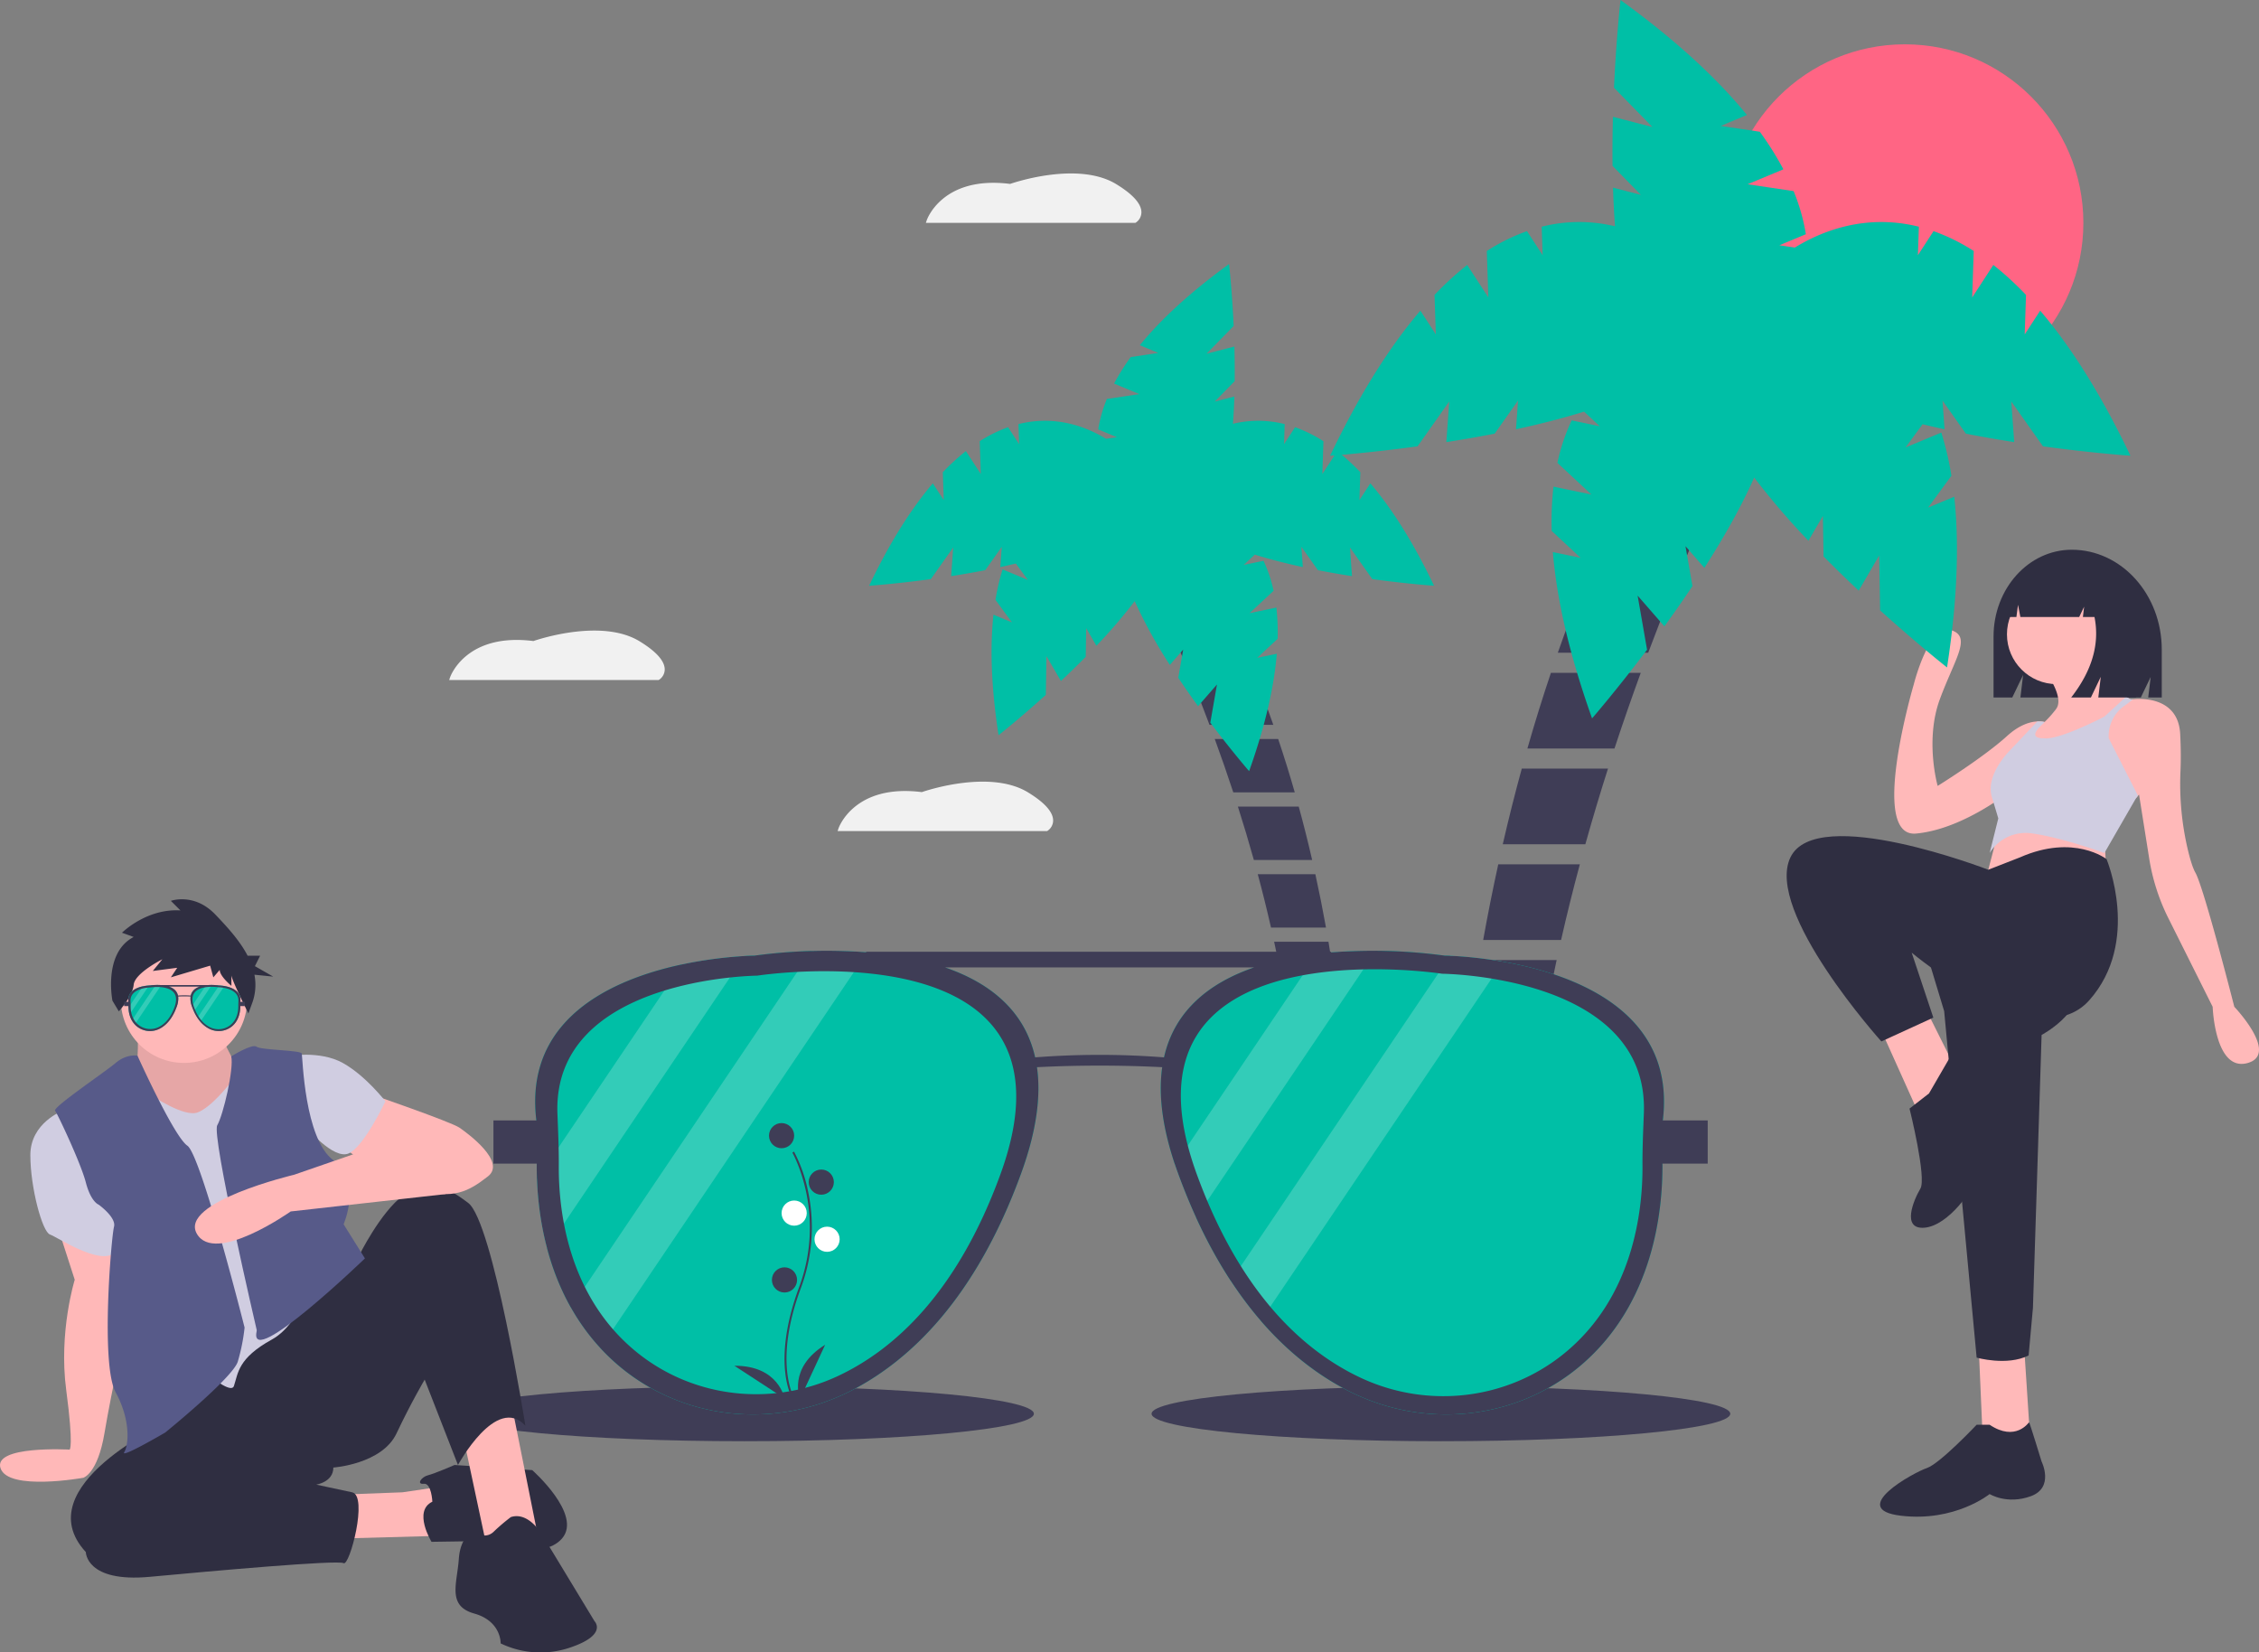 <svg id="ae17259d-43ff-416a-850d-3ae84d603a75" data-name="Layer 1" xmlns="http://www.w3.org/2000/svg" width="1151.563" height="842.242" viewBox="0 0 1151.563 842.242"><rect x="0" y="0" width="1151.563" height="842.242" fill="#808080" stroke="none"/><title>sunlight</title><path d="M1080.335,309.078h-0c-22.022,0-39.874,19.812-39.874,44.251v31.05h9.55l5.529-11.504-1.382,11.504h61.381l5.026-10.459-1.257,10.459h6.911v-24.38C1126.22,331.876,1105.677,309.078,1080.335,309.078Z" transform="translate(-24.218 -28.879)" fill="#2f2e41"/><path d="M1042.883,452.635l-6.623,25.387,61.812-2.208-1.104-20.972S1050.61,442.701,1042.883,452.635Z" transform="translate(-24.218 -28.879)" fill="#ffb9b9"/><polygon points="959.06 525.305 978.928 569.456 997.693 546.277 982.24 515.371 959.06 525.305" fill="#ffb9b9"/><polygon points="1008.731 687.562 1010.938 738.337 1035.222 738.337 1031.91 687.562 1008.731 687.562" fill="#ffb9b9"/><path d="M1004.25,507.824l11.038,36.425,16.557,176.607s15.453,4.415,26.491-1.104l2.208-24.283,4.415-139.078s20.972-11.038,18.764-26.491-7.727-36.425-7.727-36.425Z" transform="translate(-24.218 -28.879)" fill="#2f2e41"/><path d="M1038.468,755.074h-6.623s-18.764,19.868-25.387,22.076-40.84,20.972-13.246,24.283,45.256-11.038,45.256-11.038,8.83,5.519,20.972,1.104,5.519-17.661,5.519-17.661-6.164-20.187-6.393-20.028S1051.714,763.904,1038.468,755.074Z" transform="translate(-24.218 -28.879)" fill="#2f2e41"/><circle cx="1048.467" cy="323.311" r="25.387" fill="#ffb9b9"/><path d="M1110.215,385.303l-11.678,9.735-1.567,1.302-1.104,13.246h-43.048s5.872-5.088,11.325-10.354c.11-.121.232-.254.364-.375.74-.717,1.402-1.38,1.998-1.976.32-.331.629-.64.905-.927.453-.475.894-.927,1.336-1.38a.038.038,0,0,0,.011-.022,43.08,43.08,0,0,0,3.179-3.731l.011-.011a12.818,12.818,0,0,0,.74-1.093c3.311-5.519-4.415-16.557-4.415-16.557l24.283-12.142c.85,11.965,10.972,19.957,15.497,22.959C1109.376,384.851,1110.215,385.303,1110.215,385.303Z" transform="translate(-24.218 -28.879)" fill="#ffb9b9"/><path d="M1169.819,570.741c-16.557,4.415-17.661-28.699-17.661-28.699l-22.598-45.195a104.515,104.515,0,0,1-9.736-30.32l-5.195-32.657-1.578,1.887v.011l-2.837,1.413-17.241-27.595-4.835-7.727v-8.83l16.557-7.727h6.623s.143-.022.397-.044c3.046-.32,22.871-1.645,23.886,17.705.4,7.594.365,13.886.159,18.822a145.762,145.762,0,0,0,3.85,40.632c1.169,4.794,2.443,8.958,3.718,11.189,4.415,7.727,19.868,68.435,19.868,68.435S1186.376,566.325,1169.819,570.741Z" transform="translate(-24.218 -28.879)" fill="#ffb9b9"/><path d="M1068.27,397.445l-4.183,7.627-2.473,4.515L1049.506,431.663s-3.433,2.804-8.996,6.424c-9.25,6.016-24.416,14.272-39.571,15.652-24.283,2.208-1.104-76.162-1.104-76.162s7.727-30.906,18.764-27.595,2.208,14.349-5.519,35.321S1011.977,429.455,1011.977,429.455s23.18-14.349,35.321-25.387c6.325-5.751,11.755-7.307,15.497-7.473h.011a14.055,14.055,0,0,1,3.698.287A8.351,8.351,0,0,1,1068.27,397.445Z" transform="translate(-24.218 -28.879)" fill="#ffb9b9"/><path d="M1071.935,390.822c-.044.121-.563,1.104-4.526,5.133A53.271,53.271,0,0,0,1071.935,390.822Z" transform="translate(-24.218 -28.879)" fill="#d0cde1"/><path d="M1114.078,434.422l-1.027,1.347-16.082,27.904s-20.972-7.727-36.425-9.934a21.647,21.647,0,0,0-22.065,9.901l4.404-17.628-2.373-7.925c-.276-.927-.596-1.954-.938-3.113-3.311-11.038,8.83-23.18,8.83-23.18l14.393-15.199h.011a14.055,14.055,0,0,1,3.698.287c-.596.596-1.258,1.258-1.998,1.976-.133.121-.254.254-.364.375-4.228,4.316-2.031,5.519-.055,5.839a9.72,9.72,0,0,0,1.976.099c4.603.662,14.68-3.378,22.076-6.755,5.033-2.296,8.83-4.283,8.83-4.283l9.636-8.83,1.446-1.325c1.325.872,2.163,1.325,2.163,1.325h1.104s.143-.022.397-.044l-5.026,3.729a18.685,18.685,0,0,0-7.513,16.183h0Z" transform="translate(-24.218 -28.879)" fill="#d0cde1"/><path d="M1053.921,465.88l-16.137,6.302s-87.619-33.896-100.865-6.302,46.359,93.822,46.359,93.822l26.491-12.142-11.038-33.114s64.02,54.086,90.511,24.283,8.83-71.942,8.83-71.942S1081.516,453.738,1053.921,465.88Z" transform="translate(-24.218 -28.879)" fill="#2f2e41"/><path d="M1007.562,586.194l-9.934,7.727s8.83,35.321,5.519,40.84-9.934,20.972,2.208,19.868,25.387-19.868,26.491-26.491,8.83-26.491,8.83-26.491,13.246-30.906,3.311-32.01-25.757-1.843-25.757-1.843Z" transform="translate(-24.218 -28.879)" fill="#2f2e41"/><path d="M1091.671,321.268a20.912,20.912,0,0,0-16.5-8.42h-.783c-15.094,0-27.329,13.658-27.329,30.506v0h5.057l.817-6.217,1.198,6.217H1084.126l2.513-5.26-.628,5.26h5.901q4.13,20.513-11.869,41.025h10.052l5.026-10.519-1.256,10.519h19.162l3.77-24.195C1116.796,342.065,1106.268,326.7,1091.671,321.268Z" transform="translate(-24.218 -28.879)" fill="#2f2e41"/><circle cx="971.034" cy="113.591" r="91" fill="#ff6584"/><path d="M771.295,567.032c-1.681,13.391-3.059,26.281-4.188,38.571h36.559q1.996-19.381,5.005-38.571Z" transform="translate(-24.218 -28.879)" fill="#3f3d56"/><path d="M801.197,703.211q-1.176-19.19-.951-38.571H763.184c-.602,14.779-.837,27.751-.881,38.571Z" transform="translate(-24.218 -28.879)" fill="#3f3d56"/><path d="M864.414,361.583C894.892,280.388,924.75,225.797,924.75,225.797L893.657,207.299c-32.376,48.82-56.846,101.592-75.322,154.284Z" transform="translate(-24.218 -28.879)" fill="#3f3d56"/><path d="M766.212,615.836c-1.142,13.751-1.972,26.664-2.565,38.571h36.792q.532-19.285,2.251-38.571Z" transform="translate(-24.218 -28.879)" fill="#3f3d56"/><path d="M778.501,518.228c-2.247,13.197-4.193,26.081-5.875,38.571h37.705q3.285-19.485,7.411-38.571Z" transform="translate(-24.218 -28.879)" fill="#3f3d56"/><path d="M814.824,371.816q-6.505,19.346-11.981,38.571h44.39c4.388-13.354,8.883-26.24,13.392-38.571Z" transform="translate(-24.218 -28.879)" fill="#3f3d56"/><path d="M787.981,469.424q-4.295,19.608-7.687,38.571H820.004q4.448-19.611,9.568-38.571Z" transform="translate(-24.218 -28.879)" fill="#3f3d56"/><path d="M762.318,713.444c.121,16.621.67,25.976.67,25.976l-.394,7.478h43.294q-2.598-16.584-3.964-33.454Z" transform="translate(-24.218 -28.879)" fill="#3f3d56"/><path d="M799.978,420.62q-5.326,19.465-9.699,38.571H832.379q5.53-19.778,11.542-38.571Z" transform="translate(-24.218 -28.879)" fill="#3f3d56"/><path d="M1110.252,261.165c-15.41-32.212-30.91-56.238-46.02-73.943l-7.89,12.123.671-20.138a158.221,158.221,0,0,0-16.658-15.279L1029.571,180.496l.789-23.69a99.14,99.14,0,0,0-20.483-10.112l-7.975,12.253.484-14.51c-27.515-6.905-50.123,2.553-63.221,10.629l-7.866-1.174,13.49-5.633a99.143,99.143,0,0,0-6.251-21.971l-23.444-3.498L933.336,115.172a158.213,158.213,0,0,0-12.023-19.141l-19.928-2.973,13.348-5.574c-14.688-18.056-35.524-37.636-64.427-58.605,0,0-2.138,18.677-3.329,44.717l19.575,20.025-20.111-5.201c-.21,7.998-.3,16.418-.201,25.008l14.436,14.768-14.2-3.673c.207,6.569.541,13.171,1.028,19.7a77.748,77.748,0,0,0-37.385.213l.484,14.51-7.975-12.253A99.141,99.141,0,0,0,782.143,156.806l.789,23.69L772.149,163.929a158.221,158.221,0,0,0-16.658,15.279l.671,20.138-7.89-12.123c-15.11,17.705-30.61,41.731-46.02,73.943,0,0,18.756-1.266,44.584-4.793l16.165-22.867L761.513,254.225c7.904-1.236,16.202-2.666,24.634-4.314l11.921-16.864-1.05,14.63c11.76-2.542,23.556-5.52,34.698-8.989l8,7.442-14.311-2.984a99.143,99.143,0,0,0-7.272,21.655l17.355,16.144-19.351-4.035a158.216,158.216,0,0,0-.912,22.586l14.753,13.723-14.16-2.953c1.9,23.198,8.008,51.13,19.983,84.77,0,0,12.327-14.193,28.038-34.994l-4.817-27.586,13.643,15.664c4.697-6.476,9.534-13.369,14.311-20.51l-3.552-20.344L893.058,318.329c9.675-15.104,18.722-30.948,25.387-46.038A385.082,385.082,0,0,0,946.086,304.509l7.38-12.676.339,20.649c6.036,6.114,12.083,11.973,17.915,17.45l10.452-17.952.46,27.999c19.344,17.473,34.122,29.093,34.122,29.093,5.432-35.292,6.174-63.875,3.675-87.016l-13.351,5.565,11.907-16.254a158.221,158.221,0,0,0-5.145-22.011l-18.246,7.605,8.676-11.844q5.592,1.348,11.216,2.561l-1.05-14.63,11.921,16.864c8.432,1.647,16.73,3.078,24.634,4.314l-1.488-20.719,16.165,22.867C1091.496,259.899,1110.252,261.165,1110.252,261.165Z" transform="translate(-24.218 -28.879)" fill="#00bfa6"/><path d="M706.516,543.343c1.186,9.453,2.159,18.551,2.956,27.227H683.665q-1.409-13.68-3.533-27.227Z" transform="translate(-24.218 -28.879)" fill="#3f3d56"/><path d="M685.409,639.47q.83-13.546.671-27.227h26.161c.425,10.432.591,19.589.622,27.227Z" transform="translate(-24.218 -28.879)" fill="#3f3d56"/><path d="M640.785,398.32c-21.513-57.314-42.59-95.849-42.59-95.849l21.948-13.058c22.853,34.462,40.126,71.712,53.168,108.906Z" transform="translate(-24.218 -28.879)" fill="#3f3d56"/><path d="M710.104,577.793c.806,9.707,1.392,18.822,1.81,27.227H685.943q-.375-13.613-1.589-27.227Z" transform="translate(-24.218 -28.879)" fill="#3f3d56"/><path d="M701.429,508.893c1.586,9.315,2.96,18.41,4.147,27.227H678.961q-2.318-13.754-5.232-27.227Z" transform="translate(-24.218 -28.879)" fill="#3f3d56"/><path d="M675.79,405.543q4.592,13.656,8.457,27.227H652.913c-3.098-9.426-6.27-18.523-9.453-27.227Z" transform="translate(-24.218 -28.879)" fill="#3f3d56"/><path d="M694.737,474.443q3.032,13.841,5.426,27.227H672.133q-3.14-13.843-6.754-27.227Z" transform="translate(-24.218 -28.879)" fill="#3f3d56"/><path d="M712.852,646.693c-.085,11.733-.473,18.336-.473,18.336l.278,5.279H682.097q1.834-11.706,2.798-23.615Z" transform="translate(-24.218 -28.879)" fill="#3f3d56"/><path d="M686.269,439.993q3.76,13.74,6.846,27.227H663.398q-3.904-13.961-8.147-27.227Z" transform="translate(-24.218 -28.879)" fill="#3f3d56"/><path d="M467.252,327.437c10.877-22.738,21.819-39.697,32.484-52.195l5.57,8.557-.474-14.215a111.685,111.685,0,0,1,11.759-10.785l7.612,11.694-.557-16.722a69.981,69.981,0,0,1,14.459-7.138l5.629,8.649-.341-10.242c19.422-4.874,35.381,1.802,44.627,7.503l5.553-.828-9.523-3.977a69.984,69.984,0,0,1,4.413-15.509l16.549-2.469-12.876-5.377a111.68,111.68,0,0,1,8.487-13.512l14.067-2.099-9.422-3.935c10.368-12.745,25.076-26.567,45.478-41.368,0,0,1.509,13.183,2.35,31.565l-13.818,14.135,14.196-3.671c.149,5.645.212,11.589.142,17.653l-10.19,10.424,10.024-2.592c-.146,4.637-.382,9.298-.726,13.906a54.881,54.881,0,0,1,26.39.151l-.341,10.242,5.629-8.649a69.981,69.981,0,0,1,14.459,7.138l-.557,16.722,7.612-11.694a111.687,111.687,0,0,1,11.759,10.785l-.474,14.215,5.57-8.557c10.666,12.498,21.607,29.457,32.484,52.195,0,0-13.239-.894-31.471-3.383l-11.411-16.141,1.05,14.625c-5.58-.872-11.437-1.882-17.389-3.045l-8.415-11.904.741,10.327c-8.301-1.794-16.628-3.897-24.493-6.345l-5.647,5.253,10.102-2.107a69.983,69.983,0,0,1,5.133,15.286L661.203,341.4l13.659-2.849a111.683,111.683,0,0,1,.644,15.943l-10.414,9.687,9.995-2.084c-1.341,16.375-5.652,36.092-14.106,59.838,0,0-8.701-10.018-19.791-24.701l3.4-19.472L634.96,388.818c-3.316-4.572-6.73-9.437-10.102-14.477l2.507-14.36-6.8,7.808A247.601,247.601,0,0,1,602.646,335.29a271.823,271.823,0,0,1-19.512,22.742l-5.209-8.948-.24,14.576c-4.26,4.316-8.529,8.452-12.646,12.318l-7.378-12.672-.325,19.764c-13.655,12.334-24.086,20.536-24.086,20.536-3.834-24.912-4.358-45.088-2.594-61.423l9.425,3.928-8.405-11.474a111.686,111.686,0,0,1,3.632-15.537l12.88,5.368-6.125-8.361q-3.947.952-7.918,1.808l.741-10.327-8.415,11.904c-5.952,1.163-11.809,2.173-17.389,3.045l1.05-14.625-11.411,16.141C480.491,326.543,467.252,327.437,467.252,327.437Z" transform="translate(-24.218 -28.879)" fill="#00bfa6"/><ellipse cx="379.534" cy="720.591" rx="147.5" ry="14" fill="#3f3d56"/><ellipse cx="734.534" cy="720.591" rx="147.5" ry="14" fill="#3f3d56"/><path d="M870.752,606.97s10.65,73.95-40.48,117.67c-33.09,28.29-80.27,32.92-118.99,13.01-14.38-7.39-29.72-18.62-44.37-35.57a191.084,191.084,0,0,1-15.26-20.3,242.485,242.485,0,0,1-17.73-32.37q-4.8-10.485-9.17-22.44c-.56-1.53-1.08-3.03-1.58-4.52-26.55-78.91,25.09-101.93,72.49-107.45a243.449,243.449,0,0,1,29.96-1.51,268.643,268.643,0,0,1,35.13,2.48s.97.01,2.72.08a210.987,210.987,0,0,1,26.93,2.99C827.022,525.47,883.072,545.39,870.752,606.97Z" transform="translate(-24.218 -28.879)" fill="#00bfa6"/><path d="M544.752,626.97c-23.34,64.07-56.95,95.47-86.53,110.68-38.72,19.91-85.9,15.28-118.99-13.01a104.523,104.523,0,0,1-9-8.67,108.9,108.9,0,0,1-15.01-20.66,128.655,128.655,0,0,1-12.09-30.09,161.537,161.537,0,0,1-5.17-35.23,140.936,140.936,0,0,1,.79-23.02c-11.53-57.65,36.85-78.78,73.12-86.52a215.325,215.325,0,0,1,31.83-4.29c3.21-.18,5.05-.19,5.05-.19a276.079,276.079,0,0,1,57.57-1.71C516.412,518.3,576.402,540.1,544.752,626.97Z" transform="translate(-24.218 -28.879)" fill="#00bfa6"/><path d="M403.702,516.16l-100.57,149.06a161.537,161.537,0,0,1-5.17-35.23l73.91-109.54A215.325,215.325,0,0,1,403.702,516.16Z" transform="translate(-24.218 -28.879)" fill="#fff" opacity="0.2"/><path d="M466.322,514.26l-136.09,201.71a108.9,108.9,0,0,1-15.01-20.66l122.6-181.71A262.514,262.514,0,0,1,466.322,514.26Z" transform="translate(-24.218 -28.879)" fill="#fff" opacity="0.2"/><path d="M725.622,513.49l-91.7,135.92q-4.8-10.485-9.17-22.44c-.56-1.53-1.08-3.03-1.58-4.52l72.49-107.45A243.449,243.449,0,0,1,725.622,513.49Z" transform="translate(-24.218 -28.879)" fill="#fff" opacity="0.2"/><path d="M790.402,519.04l-123.49,183.04a191.084,191.084,0,0,1-15.26-20.3l111.82-165.73A210.987,210.987,0,0,1,790.402,519.04Z" transform="translate(-24.218 -28.879)" fill="#fff" opacity="0.2"/><path d="M894.752,599.97H871.865c10.129-83.039-111.113-84-111.113-84a276.474,276.474,0,0,0-58-1.671v-.329h-237v.249a276.758,276.758,0,0,0-57,1.751s-121.242.961-111.113,84H275.752v22H297.839c-.221,23.901,4.523,71.143,41.393,102.67,33.09,28.29,80.27,32.92,118.99,13.01,29.58-15.21,63.19-46.61,86.53-110.68,7.996-21.95,10.14-39.744,8.073-54.148a635.392,635.392,0,0,1,63.854,0c-2.067,14.404.077,32.198,8.073,54.148,23.34,64.07,56.95,95.47,86.53,110.68,38.72,19.91,85.9,15.28,118.99-13.01,36.87-31.527,41.614-78.769,41.393-102.67H894.752Zm-360.54,27.41c-22.21,60.97-54.61,89.49-82.4,102.65-33.81,16.01-74.1,11.56-103.12-12.03-35.08-28.52-39.75-72.35-39.62-94.69.06-8.88-.34-17.74-.69-26.61-2.77-69.71,101.83-70.53,101.83-70.53S580.722,499.73,534.212,627.38Zm83.389-59.565a424.547,424.547,0,0,0-65.699,0c-5.486-24.486-23.977-38.287-45.937-45.845H663.538C641.579,529.527,623.088,543.328,617.601,567.814ZM862.202,596.38c-.36,8.95-.76,17.9-.7,26.85.14,22.55-4.58,66.79-39.98,95.56-29.28,23.81-69.92,28.31-104.03,12.17-28.06-13.27-60.78-42.05-83.21-103.62-46.93-128.83,125.15-102.14,125.15-102.14S864.992,526.02,862.202,596.38Z" transform="translate(-24.218 -28.879)" fill="#3f3d56"/><path d="M428.144,741.713c-.113-.185-2.784-4.644-3.709-13.902-.849-8.494-.303-22.812,7.122-42.784,14.067-37.836-3.242-68.364-3.419-68.668l.854-.495a75.781,75.781,0,0,1,7.15,20.255,88.364,88.364,0,0,1-3.66,49.253c-14.043,37.771-3.603,55.652-3.496,55.828Z" transform="translate(-24.218 -28.879)" fill="#3f3d56"/><circle cx="398.425" cy="578.842" r="6.415" fill="#3f3d56"/><circle cx="418.658" cy="602.529" r="6.415" fill="#3f3d56"/><circle cx="404.84" cy="618.321" r="6.415" fill="#fff"/><circle cx="421.618" cy="631.645" r="6.415" fill="#fff"/><circle cx="399.905" cy="652.371" r="6.415" fill="#3f3d56"/><path d="M432.019,741.949s-6.415-15.791,12.831-27.635Z" transform="translate(-24.218 -28.879)" fill="#3f3d56"/><path d="M424.129,741.662s-2.92-16.793-25.517-16.649Z" transform="translate(-24.218 -28.879)" fill="#3f3d56"/><path d="M363.072,370.11a6.355,6.355,0,0,1-2.83,5.21l-.24.15h-106.8l.43-1.31c.07-.23,7.89-22.92,42.5-18.54,3.26-1.12,35.12-11.52,54.19.17C358.782,360.97,363.072,365.79,363.072,370.11Z" transform="translate(-24.218 -28.879)" fill="#f1f1f1"/><path d="M561.072,447.11a6.355,6.355,0,0,1-2.83,5.21l-.24.15h-106.8l.43-1.31c.07-.23,7.89-22.92,42.5-18.54,3.26-1.12,35.12-11.52,54.19.17C556.782,437.97,561.072,442.79,561.072,447.11Z" transform="translate(-24.218 -28.879)" fill="#f1f1f1"/><path d="M606.072,137.11a6.355,6.355,0,0,1-2.83,5.21l-.24.15h-106.8l.43-1.31c.07-.23,7.89-22.92,42.5-18.54,3.26-1.12,35.12-11.52,54.19.17C601.782,127.97,606.072,132.79,606.072,137.11Z" transform="translate(-24.218 -28.879)" fill="#f1f1f1"/><path d="M53.178,652.884l9.137,28.282s-8.267,26.541-4.351,56.128,1.74,30.457,1.74,30.457-39.126-2.252-35.21,9.495,42.172,4.863,42.172,4.863,7.347-1.978,10.828-22.863S89.726,698.134,89.726,698.134l-8.229-37.975Z" transform="translate(-24.218 -28.879)" fill="#ffb8b8"/><path d="M56.223,595.015S39.689,601.106,39.689,617.64s6.091,39.159,10.007,40.464,30.022,19.144,34.808,6.527S56.223,595.015,56.223,595.015Z" transform="translate(-24.218 -28.879)" fill="#d0cde1"/><polygon points="170.367 761.932 205.175 760.626 231.717 756.71 223.885 782.816 159.49 784.557 170.367 761.932" fill="#ffb8b8"/><path d="M244.622,794.291s-.435-9.572-4.351-9.137-1.305-3.481,2.176-4.351,13.488-5.221,13.488-5.221l39.594,2.611S321.2,800.818,310.758,813.001s-37.419,1.305-37.419,1.305l-29.152.435S234.615,799.078,244.622,794.291Z" transform="translate(-24.218 -28.879)" fill="#2f2e41"/><polygon points="236.068 731.91 248.685 791.083 274.792 785.862 259.998 711.895 244.334 703.628 236.068 731.91" fill="#ffb8b8"/><path d="M110.176,753.392s-73.097,33.068-42.205,66.571c0,0,0,15.664,32.633,12.618s95.722-8.702,98.768-6.962,12.618-34.373,4.351-36.113-18.274-3.916-18.274-3.916,8.702-1.305,8.702-8.702c0,0,24.801-1.74,32.197-17.404S240.706,732.072,240.706,732.072l16.969,43.51s19.58-36.113,34.373-20.015c0,0-16.534-103.989-29.152-113.561s-21.32-12.618-33.068-3.916-22.625,30.892-22.625,30.892Z" transform="translate(-24.218 -28.879)" fill="#2f2e41"/><path d="M284.651,802.123a98.036,98.036,0,0,0-8.702,7.397c-3.481,3.481-8.267,1.74-8.702,0s-8.267,1.305-9.137,13.923-6.091,23.931,7.832,27.846,13.488,15.229,13.488,15.229a46.934,46.934,0,0,0,35.243,2.176c19.58-6.527,12.618-13.488,12.618-13.488l-26.106-43.075S294.224,799.078,284.651,802.123Z" transform="translate(-24.218 -28.879)" fill="#2f2e41"/><path d="M212.425,586.313s41.77,14.358,46.121,17.404,23.931,17.404,14.358,24.801-17.404,12.183-36.113,6.527S197.196,611.984,197.196,611.984Z" transform="translate(-24.218 -28.879)" fill="#ffb8b8"/><path d="M170.655,567.169s16.534-3.046,28.282,3.481,21.755,19.58,21.755,19.58S209.814,613.289,201.982,616.77,179.792,602.847,179.792,602.847Z" transform="translate(-24.218 -28.879)" fill="#d0cde1"/><path d="M94.512,554.551s.435,16.969-1.305,18.709,20.885,53.082,45.686,30.457,5.656-31.762,5.656-31.762-9.137-16.969-8.702-18.709-40.464,0-40.464,0Z" transform="translate(-24.218 -28.879)" fill="#ffb8b8"/><path d="M94.512,554.551s.435,16.969-1.305,18.709,20.885,53.082,45.686,30.457,5.656-31.762,5.656-31.762-9.137-16.969-8.702-18.709-40.464,0-40.464,0Z" transform="translate(-24.218 -28.879)" opacity="0.1"/><path d="M101.474,587.183s16.534,11.313,23.495,8.702,15.664-13.923,16.534-14.793,45.251,88.326,45.251,88.326-6.527,32.633-23.931,42.205-17.186,17.187-19.362,23.713-30.24-20.667-30.24-20.667L95.382,638.96V592.84Z" transform="translate(-24.218 -28.879)" fill="#d0cde1"/><path d="M94.295,566.951s-5.439-1.088-11.095,3.698S51.002,593.275,52.307,595.015s13.053,26.541,15.664,36.549,6.527,11.313,6.527,11.313,9.137,6.527,7.832,11.313-6.962,70.051.87,84.41,6.527,26.976,4.351,30.457,20.885-10.007,20.885-10.007,34.373-27.846,36.984-36.113a97.263,97.263,0,0,0,3.481-17.404s-22.19-87.89-29.152-92.677S94.295,566.951,94.295,566.951Z" transform="translate(-24.218 -28.879)" fill="#575a89"/><path d="M142.095,567.295s10.721-6.653,12.897-4.913,22.625,1.74,23.06,3.481,1.305,43.51,16.099,54.388,5.221,32.633,5.221,32.633l10.878,17.404s-59.173,56.994-55.258,37.419c.218-1.088,0-1.305,0-1.305s-23.06-98.768-20.015-103.989S143.556,573.513,142.095,567.295Z" transform="translate(-24.218 -28.879)" fill="#575a89"/><path d="M233.31,607.198l-59.174,20.45s-58.739,13.923-49.602,30.022S172.395,646.357,172.395,646.357l78.8-8.829S282.476,611.114,233.31,607.198Z" transform="translate(-24.218 -28.879)" fill="#ffb8b8"/><circle cx="93.789" cy="509.573" r="32.197" fill="#ffb8b8"/><path d="M92.367,506.453l-5.956-2.166s12.453-12.453,29.779-11.37l-4.873-4.873s11.912-4.331,22.741,7.039c5.692,5.977,12.279,13.003,16.385,20.917h6.378l-2.662,5.324,9.317,5.324-9.563-.956a26.866,26.866,0,0,1-.905,13.789l-2.166,5.956s-8.663-17.326-8.663-19.492v5.414s-5.956-4.873-5.956-8.122l-3.249,3.79-1.624-5.956-20.033,5.956,3.249-4.873-12.453,1.624,4.873-5.956s-14.077,7.039-14.619,12.995-7.58,13.536-7.58,13.536L81.538,538.939S76.665,514.575,92.367,506.453Z" transform="translate(-24.218 -28.879)" fill="#2f2e41"/><path d="M146.616,540.199s1.058,7.347-4.022,11.69a10.682,10.682,0,0,1-11.821,1.293,14.73,14.73,0,0,1-4.408-3.534,18.984,18.984,0,0,1-1.516-2.017,24.09,24.09,0,0,1-1.761-3.216q-.477-1.042-.911-2.229c-.056-.152-.107-.301-.157-.449-2.638-7.84,2.493-10.126,7.202-10.675a24.187,24.187,0,0,1,2.976-.15,26.69,26.69,0,0,1,3.49.246s.096.001.27.008a20.962,20.962,0,0,1,2.675.297C142.271,532.102,147.84,534.081,146.616,540.199Z" transform="translate(-24.218 -28.879)" fill="#00bfa6"/><path d="M114.228,542.186c-2.319,6.365-5.658,9.485-8.597,10.996a10.682,10.682,0,0,1-11.821-1.293,10.384,10.384,0,0,1-.894-.861,10.819,10.819,0,0,1-1.491-2.053,12.781,12.781,0,0,1-1.201-2.989,16.048,16.048,0,0,1-.514-3.5,14.003,14.003,0,0,1,.078-2.287c-1.145-5.727,3.661-7.827,7.264-8.596a21.391,21.391,0,0,1,3.162-.426c.319-.018.502-.019.502-.019a27.428,27.428,0,0,1,5.719-.17C111.413,531.389,117.373,533.555,114.228,542.186Z" transform="translate(-24.218 -28.879)" fill="#00bfa6"/><path d="M100.215,531.177l-9.991,14.809a16.048,16.048,0,0,1-.514-3.5L97.053,531.603A21.391,21.391,0,0,1,100.215,531.177Z" transform="translate(-24.218 -28.879)" fill="#fff" opacity="0.2"/><path d="M106.437,530.988,92.916,551.027a10.819,10.819,0,0,1-1.491-2.053l12.18-18.052A26.08,26.08,0,0,1,106.437,530.988Z" transform="translate(-24.218 -28.879)" fill="#fff" opacity="0.2"/><path d="M132.197,530.912l-9.11,13.503q-.477-1.042-.911-2.229c-.056-.152-.107-.301-.157-.449l7.202-10.675A24.187,24.187,0,0,1,132.197,530.912Z" transform="translate(-24.218 -28.879)" fill="#fff" opacity="0.2"/><path d="M138.633,531.463l-12.268,18.185a18.984,18.984,0,0,1-1.516-2.017l11.109-16.465A20.962,20.962,0,0,1,138.633,531.463Z" transform="translate(-24.218 -28.879)" fill="#fff" opacity="0.2"/><path d="M149,539.503h-2.274c1.006-8.25-11.039-8.345-11.039-8.345a27.467,27.467,0,0,0-5.762-.166v-.033H106.38v.025a27.495,27.495,0,0,0-5.663.174s-12.045.095-11.039,8.345H87.504v2.186h2.194c-.022,2.375.449,7.068,4.112,10.2a10.682,10.682,0,0,0,11.821,1.293c2.939-1.511,6.278-4.631,8.597-10.996a11.229,11.229,0,0,0,.802-5.379,63.125,63.125,0,0,1,6.344,0,11.229,11.229,0,0,0,.802,5.379c2.319,6.365,5.658,9.485,8.597,10.996a10.682,10.682,0,0,0,11.821-1.293c3.663-3.132,4.134-7.825,4.112-10.2H149Zm-35.819,2.723c-2.207,6.057-5.425,8.891-8.186,10.198a9.691,9.691,0,0,1-10.245-1.195c-3.485-2.833-3.949-7.188-3.936-9.407.006-.882-.034-1.762-.069-2.644-.275-6.926,10.117-7.007,10.117-7.007S117.802,529.545,113.181,542.226Zm8.285-5.918a42.179,42.179,0,0,0-6.527,0c-.545-2.433-2.382-3.804-4.564-4.555h15.654C123.848,532.505,122.011,533.876,121.466,536.309Zm24.3,2.838c-.036.889-.075,1.778-.07,2.667.014,2.24-.455,6.635-3.972,9.494a9.778,9.778,0,0,1-10.335,1.209c-2.788-1.318-6.038-4.178-8.267-10.294-4.662-12.799,12.433-10.147,12.433-10.147S146.043,532.156,145.766,539.146Z" transform="translate(-24.218 -28.879)" fill="#3f3d56"/></svg>